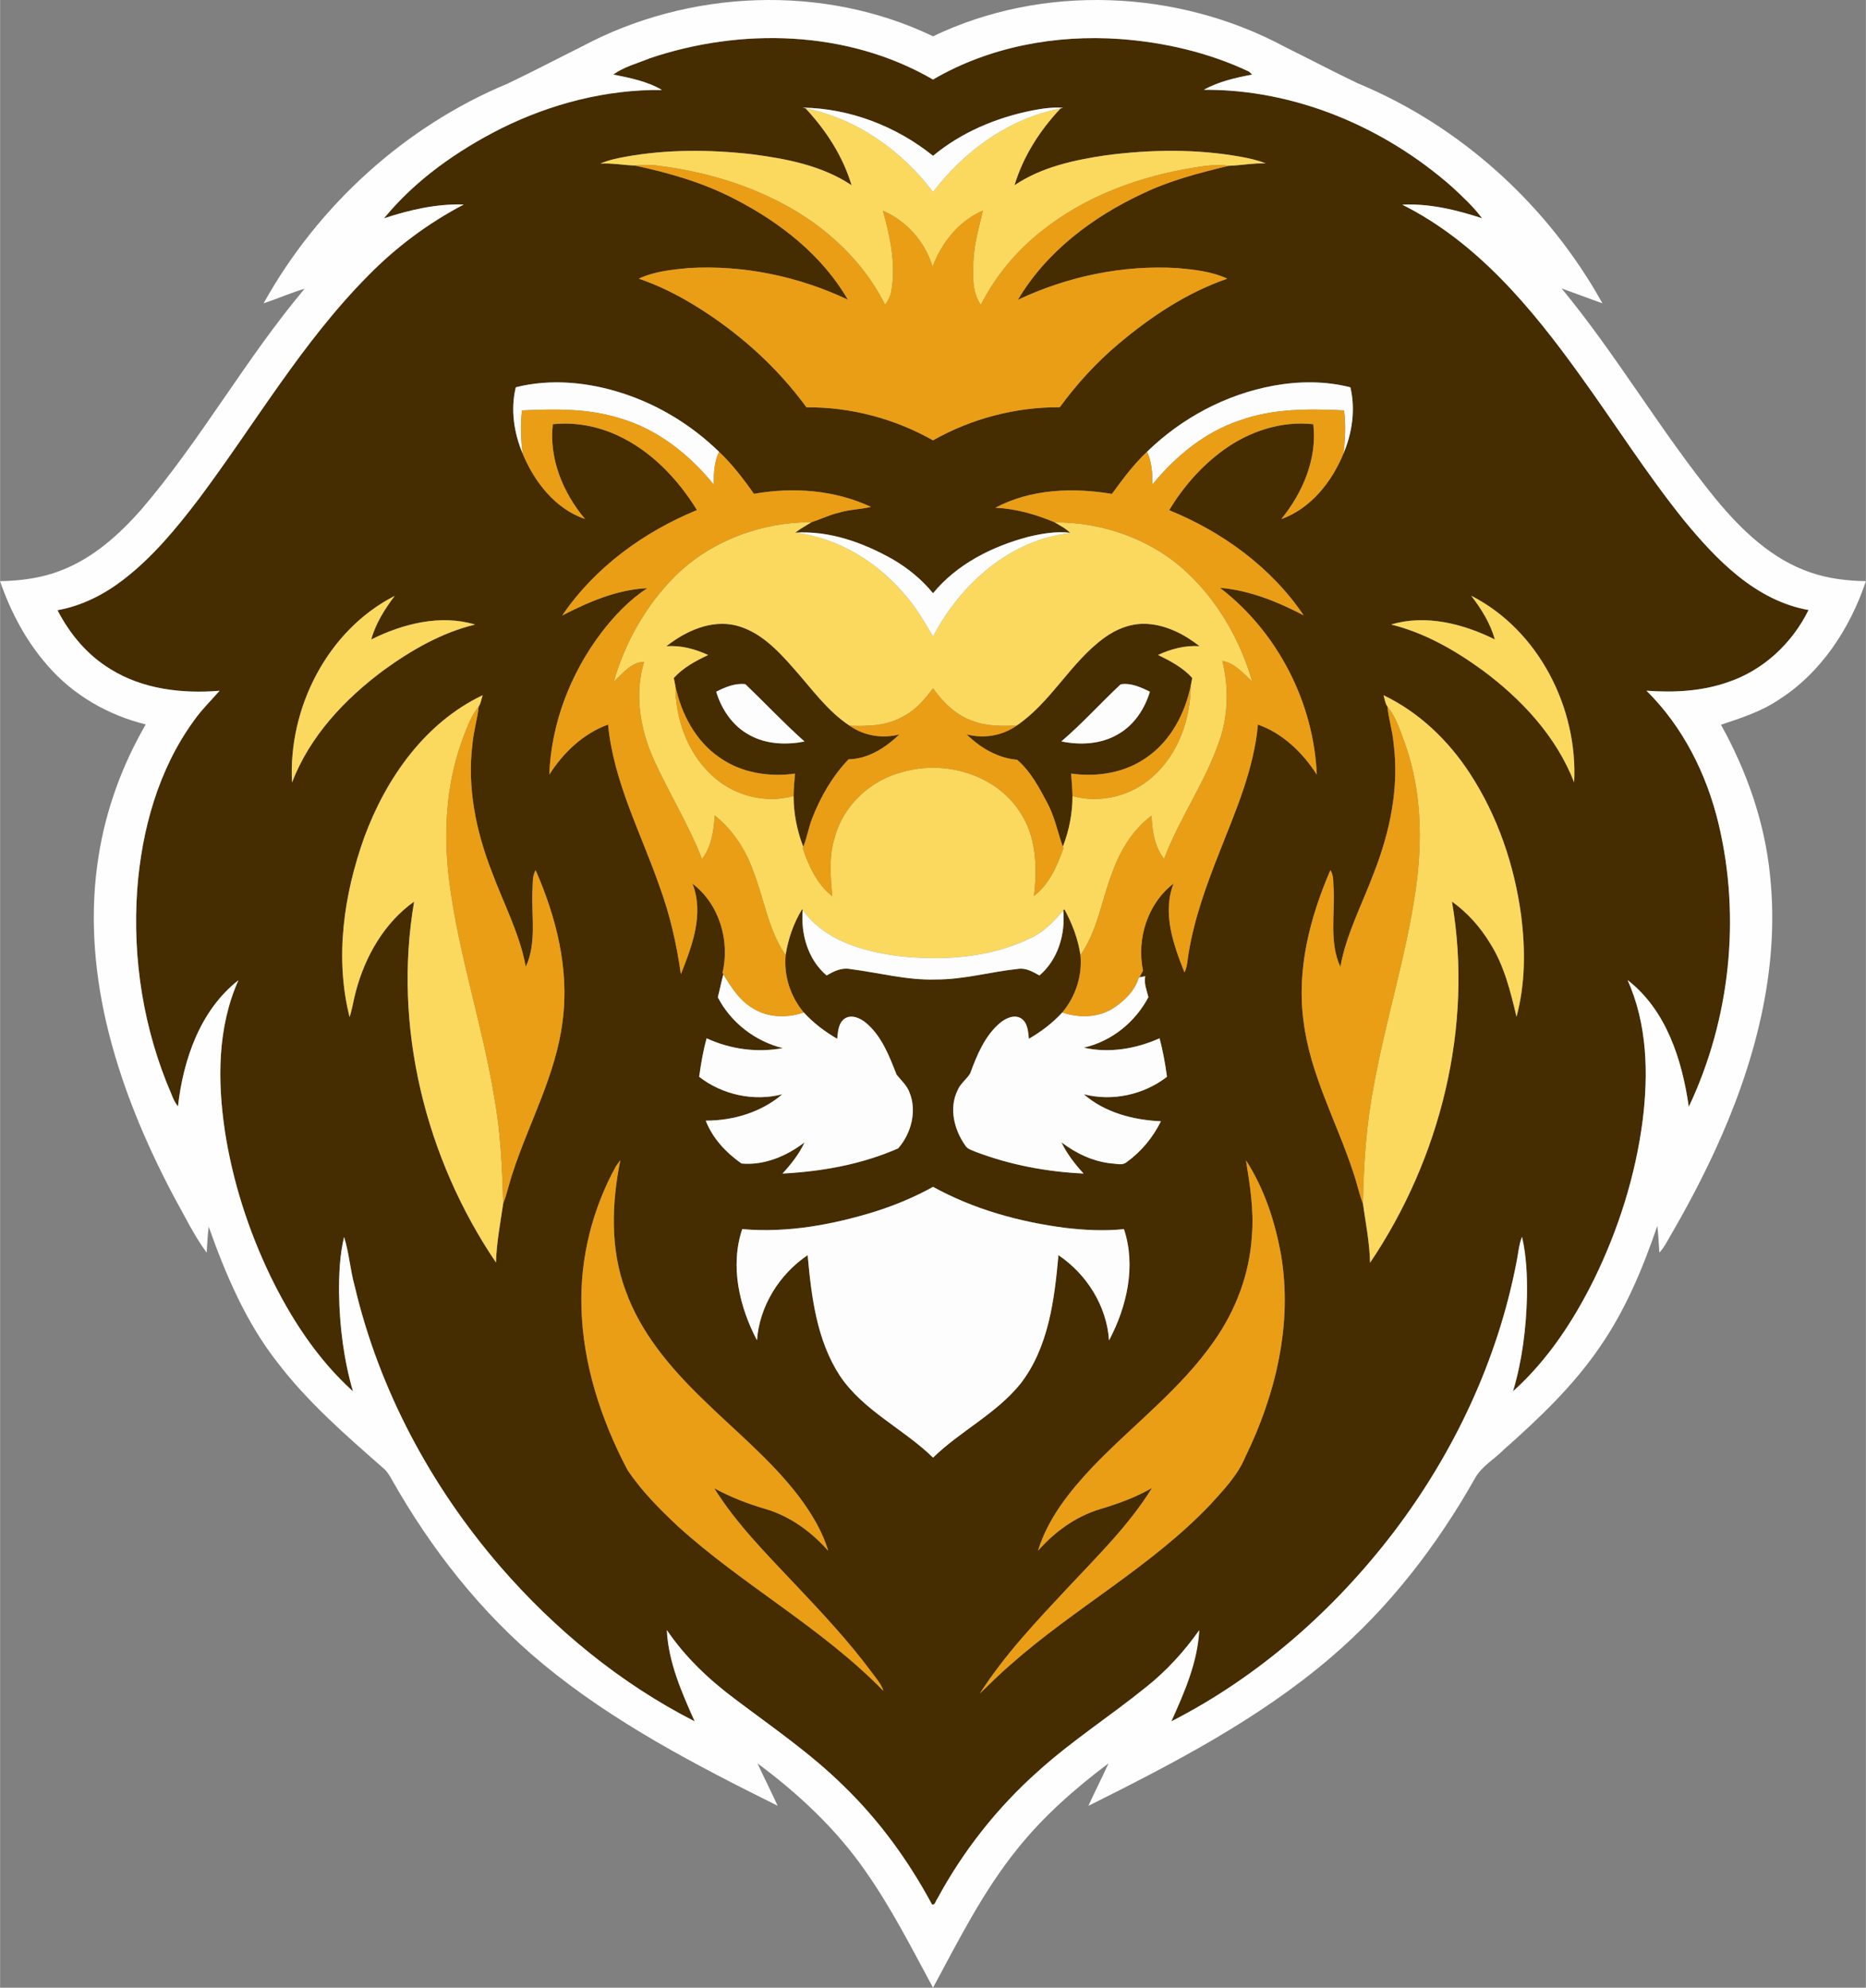 <?xml version="1.0" encoding="UTF-8"?>
<!DOCTYPE svg PUBLIC "-//W3C//DTD SVG 1.1//EN" "http://www.w3.org/Graphics/SVG/1.1/DTD/svg11.dtd">
<!-- Creator: CorelDRAW 2018 (64-Bit) -->
<svg xmlns="http://www.w3.org/2000/svg" xml:space="preserve" width="7.732in" height="8.238in" version="1.1" style="shape-rendering:geometricPrecision; text-rendering:geometricPrecision; image-rendering:optimizeQuality; fill-rule:evenodd; clip-rule:evenodd"
viewBox="0 0 830.46 884.89"
 xmlns:xlink="http://www.w3.org/1999/xlink">
 <rect x="0" y="0" width="830.46" height="884.89" fill="#808080" stroke="none"/>
 <defs>
  <style type="text/css">
   <![CDATA[
    .fil1 {fill:#FEFEFE;fill-rule:nonzero}
    .fil0 {fill:#452C01;fill-rule:nonzero}
    .fil4 {fill:#EA9E16;fill-rule:nonzero}
    .fil2 {fill:#FAD95E;fill-rule:nonzero}
    .fil3 {fill:#FDFDFD;fill-rule:nonzero}
   ]]>
  </style>
 </defs>
 <g id="Layer_x0020_1">
  <g id="_1017833344">
   <g>
    <g>
     <path class="fil0" d="M288.82 26.1c40.98,-13.93 88.49,-12.71 126.45,9.34 24.94,-14.58 54.51,-20.07 83.16,-18.04 19.79,1.44 39.49,6 57.45,14.49 0.37,0.34 1.11,1.01 1.48,1.34 -7.39,1.42 -14.9,3.07 -21.53,6.78 40.54,-0.27 80.18,16.55 110.39,43.16 4.75,4.4 9.57,8.81 13.43,14.04 -11.43,-3.76 -23.4,-6.65 -35.52,-6.06 33.26,16.63 57.55,45.99 78.88,75.63 15.58,21.53 29.77,44.08 46.46,64.81 14.5,17.69 31.97,35.83 55.49,40.01 -7.28,14.84 -20.26,26.97 -36.05,32.18 -11.55,4.03 -23.97,4.64 -36.08,3.75 16.27,16.07 26.81,37.18 32.09,59.29 9.99,41.84 5.11,87.08 -13.26,125.95 -2.97,-20.83 -9.97,-43.03 -27.25,-56.43 8.78,19.51 9.32,41.57 6.72,62.48 -3.18,24.48 -10.71,48.31 -21.5,70.47 -9.15,18.55 -20.74,36.24 -36.21,50.15 4.12,-13.8 5.87,-28.2 6.22,-42.56 0.12,-8.79 -0.23,-17.67 -2.21,-26.25 -1.47,3.67 -1.69,7.64 -2.49,11.48 -8.41,43.52 -27.76,84.61 -54.5,119.85 -26.47,34.75 -60.09,64.45 -99.09,84.39 5.81,-12.92 11.68,-26.24 12.42,-40.59 -6.71,9.5 -14.58,18.15 -23.71,25.38 -15.79,12.8 -32.97,23.82 -48.07,37.48 -18.1,16.11 -33.33,35.42 -44.82,56.75 -0.75,0.82 -0.86,2.81 -2.32,2.54 -10.4,-19.4 -23.47,-37.44 -39.31,-52.76 -14.69,-14.53 -31.84,-26.2 -48.26,-38.63 -11.64,-8.68 -22.32,-18.76 -30.48,-30.82 0.68,14.36 6.61,27.7 12.38,40.64 -33.07,-16.87 -62.23,-40.88 -86.49,-68.87 -30.93,-35.79 -53.96,-78.71 -64.82,-124.86 -2.02,-7.21 -2.48,-14.8 -4.73,-21.91 -1.94,8.18 -2.29,16.63 -2.24,25.01 0.23,14.75 2.07,29.54 6.2,43.73 -15.89,-14.36 -27.73,-32.62 -36.98,-51.8 -9.67,-20.23 -16.59,-41.82 -20.02,-63.99 -3.34,-22.38 -3.37,-46.21 6.01,-67.23 -17.04,13.35 -24.55,35.33 -26.9,56.16 -1.37,-1.65 -2.21,-3.58 -2.96,-5.56 -12.33,-28.5 -17.39,-60.05 -15.18,-90.99 1.99,-26.49 9.35,-53.26 25.09,-74.99 3.4,-4.89 7.68,-9.03 11.56,-13.49 -16.65,1.39 -34.25,-0.68 -48.64,-9.68 -10.19,-6.2 -18.1,-15.64 -23.49,-26.19 10.72,-1.91 20.64,-6.93 29.22,-13.53 13.14,-10.08 23.75,-22.96 33.72,-36.08 24.9,-33.26 45.91,-69.71 75.35,-99.36 12.42,-12.69 26.79,-23.39 42.51,-31.63 -12.11,-0.38 -24.06,2.36 -35.49,6.15 13.99,-17.1 32.51,-30.09 52.13,-40.01 22.16,-11.01 46.77,-17.42 71.6,-17.13 -6.62,-3.9 -14.26,-5.37 -21.68,-6.89 4.75,-3.4 10.54,-4.94 15.91,-7.06zm68.41 21.83l0 0c0.32,0.09 0.97,0.23 1.3,0.32 9.13,9.79 16.6,21.3 20.47,34.21 -13.09,-8.76 -28.93,-11.78 -44.27,-13.79 -18.7,-2.13 -37.78,-2.26 -56.34,1.1 -3.81,0.7 -7.64,1.47 -11.2,3.07 5.12,-0.33 10.17,0.67 15.25,0.84 15.29,3.26 30.46,7.61 44.39,14.86 20.19,10.33 39.04,25.02 50.51,44.88 -21.96,-10.4 -46.52,-15.51 -70.81,-14.09 -7.53,0.72 -15.31,1.48 -22.24,4.73 8.64,2.92 16.83,7.02 24.61,11.75 19.35,11.83 36.64,27.17 50.02,45.53 19.63,-0.17 39.24,5.04 56.32,14.7 17.12,-9.68 36.75,-14.86 56.43,-14.74 7.54,-10.31 16.19,-19.82 25.98,-28.06 14.46,-12.23 30.57,-22.95 48.57,-29.17 -6.94,-3.24 -14.75,-4.03 -22.29,-4.73 -24.31,-1.43 -48.89,3.74 -70.89,14.13 12.61,-21.39 33.32,-36.93 55.55,-47.29 12.15,-5.87 25.25,-9.2 38.28,-12.37 5.49,-0.2 10.93,-1.26 16.44,-1.05 -3.57,-1.48 -7.36,-2.29 -11.13,-2.97 -19.81,-3.57 -40.2,-3.26 -60.11,-0.64 -14.09,2.1 -28.56,5.22 -40.55,13.32 3.87,-12.88 11.29,-24.43 20.47,-34.17 0.28,-0.07 0.86,-0.22 1.15,-0.29 -4.62,-0.38 -9.23,0.31 -13.75,1.17 -15.99,3.18 -31.53,9.72 -44.13,20.19 -16.28,-13.11 -37.08,-21.17 -58.03,-21.44zm-127.69 124.48l0 0c-2.4,9.84 -0.84,20.25 3.04,29.49 5.17,12.56 14.51,24.65 27.78,29.15 -9.79,-11.6 -16.08,-26.85 -14.35,-42.2 9.68,-1.03 19.57,0.79 28.4,4.8 15.18,6.87 27.13,19.41 35.77,33.43 -23.72,9.72 -45.49,25.56 -59.96,46.91 11.79,-6.05 24.42,-11.55 37.85,-12.14 -7.97,5.18 -14.59,12.18 -20.36,19.68 -13.79,18.17 -22.4,40.45 -23.26,63.32 6.22,-9.77 15.14,-18.32 26.17,-22.29 2.41,25.43 14.65,48.3 22.92,72.1 4.64,12.61 7.61,25.75 9.48,39.05 5,-12.64 10.42,-26.85 5.16,-40.32 11.97,9.09 16.74,25.36 13.38,39.77l0.34 0.54c-0.9,3.4 -1.59,6.87 -2.47,10.28 5.84,11.26 16.61,19.6 28.92,22.62 -11.4,2.14 -23.38,0.5 -33.89,-4.36 -1.58,5.61 -2.52,11.37 -3.34,17.13 10.31,8.02 24.35,11.09 37.03,7.77 -9.31,8.03 -21.91,11.76 -34.09,11.75 3.03,7.87 9.09,14.31 15.92,19.08 10.08,0.94 20.17,-3.31 28.07,-9.44 -2.4,5.21 -5.98,9.73 -9.83,13.92 17.58,-0.94 35.32,-4.09 51.48,-11.22 5.77,-6.55 8.44,-16.54 5.07,-24.84 -1.16,-3.15 -3.7,-5.41 -5.77,-7.96 -3.26,-8.32 -6.61,-17.22 -13.69,-23.12 -2.49,-2.03 -6.25,-3.81 -9.3,-1.92 -2.97,1.99 -3.1,5.88 -3.45,9.07 -5.49,-3.18 -10.57,-7.03 -14.86,-11.71 -5.94,-7.1 -8.96,-16.34 -8.09,-25.58 1.12,-7.2 3.56,-14.17 7.35,-20.4l0.27 0.33c-0.92,10.66 2.27,22.07 10.66,29.16 3.18,-1.93 6.77,-3.64 10.61,-2.85 12.64,1.59 25.12,5.05 37.95,4.63 12.41,0.09 24.41,-3.45 36.65,-4.72 3.48,-0.53 6.59,1.31 9.5,2.93 8.26,-7.05 11.6,-18.36 10.6,-28.94 0.12,-0.13 0.38,-0.42 0.5,-0.55 3.46,6.36 6.1,13.19 7.16,20.39 0.86,9.24 -2.15,18.5 -8.1,25.59 -4.28,4.68 -9.37,8.52 -14.85,11.71 -0.37,-3.19 -0.48,-7.09 -3.45,-9.07 -3.09,-1.89 -6.84,-0.1 -9.35,1.96 -6.82,5.77 -10.33,14.31 -13.32,22.49 -1.64,2.73 -4.47,4.62 -5.67,7.65 -3.89,7.98 -1.43,17.6 3.52,24.54 0.99,1.58 2.92,2.03 4.53,2.74 15.35,5.84 31.69,8.91 48.07,9.68 -3.86,-4.2 -7.39,-8.75 -9.86,-13.92 6.45,4.95 14.05,8.56 22.22,9.42 2.22,0.06 4.85,1.06 6.78,-0.55 6.51,-4.69 11.73,-11.02 15.28,-18.21 -12.22,-0.57 -24.96,-3.83 -34.34,-12.05 12.69,3.31 26.72,0.24 37.04,-7.76 -0.76,-5.78 -1.81,-11.51 -3.29,-17.14 -10.49,4.69 -22.49,6.75 -33.79,4.16 12.36,-2.74 22.98,-11.34 28.82,-22.49 -0.77,-3.03 -2.05,-6.12 -1.41,-9.3 -0.64,0.12 -1.92,0.35 -2.57,0.48 0.53,-0.98 1.05,-1.97 1.56,-2.96 -2.88,-14.18 1.97,-29.82 13.6,-38.77 -5.11,13.19 -0.05,27.14 4.85,39.55 1.36,-2.7 1.33,-5.78 1.87,-8.69 2.58,-15.6 8.04,-30.52 13.84,-45.17 7.19,-18.28 15.22,-36.68 17,-56.47 11.06,3.91 19.96,12.53 26.2,22.28 -1.38,-32.19 -17.5,-63.54 -43.09,-83.16 13.18,1.09 25.62,6.18 37.24,12.25 -14.38,-21.33 -36.16,-37.19 -59.86,-46.8 6.23,-10.41 14.43,-19.74 24.27,-26.86 11.41,-8.26 25.73,-13 39.88,-11.43 1.8,15.39 -4.69,30.48 -14.24,42.24 13.15,-4.71 22.51,-16.6 27.67,-29.17 3.89,-9.24 5.41,-19.65 3.08,-29.49 -11.18,-2.88 -22.98,-2.77 -34.28,-0.72 -21.14,3.86 -40.87,14.43 -56.23,29.39 -5.98,5.59 -10.83,12.2 -15.64,18.77 -17.28,-2.92 -36.13,-2.22 -51.86,6.16 9.17,0.38 18,2.99 26.41,6.49 2.35,1.44 4.86,2.66 6.84,4.64 -6.38,-0.72 -12.78,0.39 -18.97,1.91 -15.89,4.25 -31.46,12.11 -42.03,25.02 -4.97,-6.11 -11.15,-11.15 -17.93,-15.11 -13.14,-7.42 -28.15,-12.85 -43.41,-11.86 2.3,-1.76 4.84,-3.17 7.31,-4.69 4.09,-1.3 7.98,-3.26 12.2,-4.22 4.63,-1.44 9.52,-1.42 14.21,-2.55 -16.16,-7.55 -34.65,-8.92 -52.07,-5.82 -4.71,-6.62 -9.62,-13.15 -15.56,-18.72 -12.15,-11.84 -27,-20.94 -43.16,-26.12 -15.18,-4.89 -31.74,-6.53 -47.32,-2.6zm-99.58 175.97l0 0c7.83,-20.58 23.45,-37.17 40.91,-50.11 12.27,-8.89 25.73,-16.63 40.55,-20.23 -15.45,-4.64 -32.16,-0.35 -46.21,6.64 1.99,-7.2 6.01,-13.51 10.45,-19.41 -29.96,15.31 -47.49,49.98 -45.7,83.11zm524.86 -83.15l0 0c4.52,5.87 8.48,12.25 10.51,19.44 -14.04,-6.97 -30.73,-11.28 -46.15,-6.65 14.8,3.67 28.27,11.35 40.52,20.26 17.45,12.92 32.97,29.52 40.91,50.02 1.74,-33.13 -15.8,-67.77 -45.78,-83.08zm-492.66 107.39l0 0c-9.12,25.45 -13.27,53.65 -6.58,80.18 1.22,-3.78 1.76,-7.72 2.81,-11.54 4.13,-15.55 12.63,-30.44 25.92,-39.89 -9.56,55.58 5,114.21 36.42,160.68 0.26,-8.84 1.93,-17.53 3.21,-26.24 1.75,-4.56 2.7,-9.35 4.3,-13.94 7.32,-22.4 19.19,-43.52 22.12,-67.21 3.12,-23.06 -2.81,-46.28 -12,-67.31 -1.67,2.98 -1.17,6.6 -1.45,9.9 -0.34,11.01 1.88,22.79 -2.92,33.13 -2.73,-14.83 -9.94,-28.24 -15.11,-42.28 -6.98,-17.92 -11.06,-37.37 -8.65,-56.64 0.45,-5.74 2.22,-11.27 2.82,-16.98 1,-1.49 1.17,-3.36 1.76,-5 -25.72,12.22 -43.03,37.02 -52.66,63.13zm453.6 -63.13l0 0c0.53,1.67 0.7,3.61 1.76,5.1 0.49,5.45 2.25,10.69 2.71,16.17 2.62,19.75 -1.64,39.73 -8.86,58.09 -5.15,13.77 -12.17,26.99 -14.83,41.57 -4.95,-10.78 -2.46,-22.98 -2.96,-34.42 -0.32,-2.87 0.18,-6.1 -1.47,-8.63 -9.12,21.07 -15.09,44.26 -11.94,67.32 2.95,23.69 14.79,44.81 22.13,67.22 1.6,4.58 2.52,9.4 4.3,13.93 1.23,8.75 2.98,17.45 3.17,26.33 31.37,-46.55 46.04,-105.16 36.45,-160.8 6.81,4.85 12.48,11.22 16.83,18.35 6.39,9.96 9.2,21.56 11.9,32.93 3.94,-14.59 3.97,-29.98 2.09,-44.89 -2.99,-22.45 -10.45,-44.5 -22.89,-63.5 -9.52,-14.62 -22.57,-27.16 -38.4,-34.75zm-341.52 209.52l0 0c-10.56,19.08 -16.07,40.96 -15.46,62.78 0.6,25.41 8.69,50.16 20.45,72.54 6.22,9.37 14.26,17.43 22.44,25.12 28.98,26.33 64.09,45.16 91.51,73.33 -0.95,-3.12 -3.19,-5.54 -5.06,-8.1 -10.52,-14.19 -22.63,-27.1 -34.76,-39.9 -12.6,-13.4 -25.73,-26.56 -35.49,-42.25 7.28,4 15.03,6.98 23.01,9.3 10.86,3.24 20.26,10.14 27.74,18.57 -2.64,-8.84 -7.55,-16.82 -13.03,-24.16 -12.5,-16.43 -28.7,-29.44 -43.34,-43.85 -14.05,-13.69 -27.21,-29.16 -33.85,-47.9 -6.92,-18.54 -6.17,-38.88 -2.32,-58 -0.45,0.64 -1.38,1.91 -1.83,2.54zm280.32 -2.43l0 0c1.76,11.04 3.57,22.18 2.63,33.4 -0.97,16.87 -7.1,33.21 -16.79,46.98 -14.87,21.46 -36.04,37.25 -53.98,55.94 -10.23,10.85 -20.02,22.97 -24.43,37.45 7.42,-8.43 16.83,-15.28 27.68,-18.53 7.97,-2.37 15.82,-5.23 23.05,-9.4 -10.22,16.5 -24.16,30.18 -37.34,44.27 -13.99,14.94 -28.21,29.93 -39.29,47.23 4.51,-4.36 8.95,-8.78 13.7,-12.87 28.45,-25.21 62.58,-43.55 88.89,-71.24 5.88,-6.48 12.12,-12.94 15.53,-21.13 13.52,-27.65 21.13,-59.15 15.97,-89.88 -2.65,-14.8 -7.42,-29.55 -15.62,-42.21zm-164.76 22.68l0 0c-19.15,5.94 -39.37,9.69 -59.47,7.91 -5.52,16.46 -1.28,34.53 6.56,49.5 1.12,-15.25 9.97,-29.42 22.56,-37.91 1.67,18.43 3.98,37.8 14.32,53.67 10.46,15.63 28.29,23.58 41.49,36.47 12.23,-11.9 28.2,-19.56 38.99,-32.99 12.49,-16.22 15.03,-37.39 16.82,-57.14 12.6,8.47 21.52,22.68 22.52,37.96 7.91,-14.96 12.11,-33.06 6.64,-49.55 -8.68,0.9 -17.44,0.45 -26.08,-0.56 -20.46,-2.64 -40.76,-8.26 -58.89,-18.26 -8.09,4.5 -16.66,8.08 -25.47,10.9z"/>
    </g>
    <g>
     <path class="fil0" d="M296.58 287.71c8.58,-6.76 19.81,-11.92 30.92,-9.26 10.84,2.73 18.81,11.26 25.92,19.37 7.82,8.78 14.76,18.72 24.72,25.27 6.4,4.51 14.61,5.79 22.16,3.83 -6.2,5.9 -13.82,10.91 -22.67,11.11 -7.16,7.49 -12.44,16.62 -16.17,26.25 -1.63,4.14 -2.3,8.59 -3.98,12.71 -2.77,-7.21 -4.31,-14.91 -4.3,-22.64 0.04,-3.32 0.33,-6.65 0.64,-9.95 -11.57,1.61 -23.96,-0.32 -33.6,-7.19 -10.68,-7.3 -17.03,-19.43 -19.65,-31.85 -0.17,-0.88 -0.53,-2.64 -0.7,-3.52 4.17,-4.67 9.72,-7.59 15.28,-10.25 -5.82,-2.68 -12.11,-4.4 -18.56,-3.89zm22.16 20.23l0 0c2.4,7.96 7.43,15.4 14.91,19.35 7.39,4.09 16.25,4.4 24.41,2.84 -9.13,-8.14 -17.5,-17.09 -26.33,-25.53 -4.57,-0.57 -9.01,1.32 -12.99,3.35z"/>
    </g>
    <g>
     <path class="fil0" d="M491.51 283.92c5.51,-4.02 12.28,-6.64 19.19,-6.15 8.55,0.55 16.52,4.68 23.17,9.91 -6.43,-0.45 -12.7,1.23 -18.49,3.89 5.52,2.7 11.05,5.61 15.24,10.24 -0.17,0.87 -0.5,2.62 -0.67,3.5 -2.6,12.41 -8.95,24.53 -19.58,31.85 -9.66,6.89 -22.07,8.89 -33.66,7.22 0.27,3.32 0.55,6.66 0.61,10.01 0.01,7.71 -1.53,15.4 -4.3,22.6 -2.32,-6.54 -3.64,-13.44 -6.95,-19.6 -3.63,-6.86 -7.47,-14.1 -13.42,-19.16 -8.71,-0.76 -16.35,-5.32 -22.49,-11.33 7.58,2 15.8,0.71 22.24,-3.83 15.47,-10.47 24.03,-28.21 39.11,-39.15zm7.22 20.74l0 0c-8.9,8.35 -17.1,17.45 -26.37,25.4 8.46,1.75 17.73,1.26 25.31,-3.24 7.05,-4.03 11.78,-11.22 14.09,-18.88 -4,-1.97 -8.52,-4.06 -13.03,-3.28z"/>
    </g>
   </g>
   <g>
    <g>
     <path class="fil1" d="M258.75 20.82c47.6,-25.54 107.58,-28.16 156.49,-4.66 48.89,-23.47 108.84,-20.9 156.43,4.62 10.91,5.41 21.71,11.1 32.69,16.34 45.97,19.07 84.72,54.47 108.82,97.9 -6.09,-2.13 -12.09,-4.46 -18.15,-6.61 24.71,29.96 44.19,63.79 68.72,93.88 11.38,13.75 24.93,26.81 42.19,32.61 7.87,2.7 16.22,3.69 24.52,3.81 -7.04,21.02 -19.92,40.83 -38.89,52.86 -7.8,5.26 -16.85,8.14 -25.62,11.07 11.5,20.72 19.52,43.51 21.85,67.17 4.52,42.42 -7.11,84.84 -24.84,123.09 -5.81,12.55 -12.3,24.8 -19.25,36.76 -1.61,2.71 -2.97,5.65 -5.18,7.96 -0.29,-3.97 -0.45,-7.94 -0.9,-11.89 -6.47,18.92 -14.25,37.59 -25.7,54.08 -11.78,17.23 -27.01,31.69 -42.56,45.47 -4.24,4.33 -9.92,7.41 -12.91,12.82 -16.87,29.89 -38.12,57.56 -64.31,79.89 -32.18,27.52 -70.09,47.14 -107.76,65.94 2.9,-6.34 6.06,-12.56 8.96,-18.91 -14.94,11.2 -29.08,23.65 -40.74,38.28 -15.14,18.78 -25.98,40.45 -37.37,61.6 -9.48,-17.59 -18.54,-35.48 -30.05,-51.86 -12.98,-18.75 -29.82,-34.48 -48.07,-48.01 2.92,6.32 6.06,12.54 8.96,18.87 -36.41,-18.13 -72.95,-37.06 -104.45,-63.11 -27.46,-22.66 -49.73,-51.11 -67.22,-82 -1.01,-1.81 -2.05,-3.65 -3.64,-5.01 -16.85,-14.78 -33.93,-29.61 -47.56,-47.54 -13.91,-17.88 -22.85,-38.93 -30.36,-60.13 -0.5,3.83 -0.62,7.7 -0.9,11.55 -5.78,-7.82 -9.97,-16.73 -14.74,-25.2 -12.97,-24.57 -23.77,-50.45 -30.03,-77.58 -5.52,-24.03 -7.26,-49.11 -3.37,-73.54 3.21,-20.72 10.51,-40.72 21.02,-58.84 -16.72,-4.11 -32.29,-13.03 -43.6,-26.11 -9.62,-10.89 -16.54,-23.97 -21.24,-37.66 9.33,-0.17 18.75,-1.41 27.45,-4.9 14.04,-5.46 25.53,-15.8 35.38,-26.95 26.56,-31.02 46.43,-67.06 72.7,-98.32 -6.2,1.82 -12.11,4.44 -18.24,6.48 24.11,-43.39 62.8,-78.77 108.71,-97.85 11.01,-5.24 21.82,-10.93 32.74,-16.37zm30.07 5.28l0 0c-5.38,2.13 -11.16,3.67 -15.91,7.06 7.42,1.53 15.06,2.99 21.68,6.89 -24.82,-0.28 -49.44,6.12 -71.6,17.13 -19.62,9.92 -38.13,22.92 -52.13,40.01 11.43,-3.79 23.38,-6.53 35.49,-6.15 -15.72,8.24 -30.09,18.94 -42.51,31.63 -29.44,29.65 -50.45,66.11 -75.35,99.36 -9.97,13.11 -20.58,26 -33.72,36.08 -8.58,6.6 -18.5,11.62 -29.22,13.53 5.39,10.55 13.3,19.99 23.49,26.19 14.4,9 32,11.07 48.64,9.68 -3.89,4.46 -8.16,8.6 -11.56,13.49 -15.74,21.73 -23.1,48.51 -25.09,74.99 -2.21,30.95 2.85,62.49 15.18,90.99 0.75,1.98 1.59,3.91 2.96,5.56 2.35,-20.83 9.86,-42.81 26.9,-56.16 -9.39,21.02 -9.35,44.85 -6.01,67.23 3.43,22.17 10.35,43.77 20.02,63.99 9.25,19.18 21.1,37.44 36.98,51.8 -4.13,-14.19 -5.96,-28.98 -6.2,-43.73 -0.05,-8.37 0.29,-16.83 2.24,-25.01 2.25,7.11 2.71,14.7 4.73,21.91 10.87,46.15 33.89,89.07 64.82,124.86 24.26,27.99 53.42,52 86.49,68.87 -5.77,-12.94 -11.7,-26.28 -12.38,-40.64 8.16,12.06 18.85,22.15 30.48,30.82 16.43,12.43 33.57,24.1 48.26,38.63 15.84,15.33 28.9,33.37 39.31,52.76 1.47,0.27 1.58,-1.72 2.32,-2.54 11.49,-21.33 26.72,-40.64 44.82,-56.75 15.09,-13.66 32.28,-24.69 48.07,-37.48 9.13,-7.24 17,-15.89 23.71,-25.38 -0.73,14.35 -6.61,27.67 -12.42,40.59 39,-19.95 72.62,-49.65 99.09,-84.39 26.74,-35.24 46.09,-76.33 54.5,-119.85 0.81,-3.84 1.03,-7.81 2.49,-11.48 1.98,8.58 2.33,17.47 2.21,26.25 -0.35,14.36 -2.1,28.76 -6.22,42.56 15.47,-13.91 27.06,-31.59 36.21,-50.15 10.79,-22.16 18.32,-45.99 21.5,-70.47 2.6,-20.91 2.05,-42.97 -6.72,-62.48 17.28,13.4 24.28,35.6 27.25,56.43 18.37,-38.87 23.25,-84.11 13.26,-125.95 -5.28,-22.11 -15.83,-43.22 -32.09,-59.29 12.11,0.89 24.53,0.28 36.08,-3.75 15.79,-5.21 28.77,-17.34 36.05,-32.18 -23.51,-4.18 -40.99,-22.33 -55.49,-40.01 -16.68,-20.73 -30.87,-43.28 -46.46,-64.81 -21.33,-29.64 -45.62,-59 -78.88,-75.63 12.11,-0.59 24.09,2.3 35.52,6.06 -3.86,-5.23 -8.68,-9.64 -13.43,-14.04 -30.21,-26.61 -69.85,-43.42 -110.39,-43.16 6.64,-3.72 14.14,-5.37 21.53,-6.78 -0.37,-0.33 -1.11,-1 -1.48,-1.34 -17.97,-8.49 -37.67,-13.05 -57.45,-14.49 -28.65,-2.03 -58.21,3.46 -83.16,18.04 -37.96,-22.05 -85.47,-23.27 -126.45,-9.34z"/>
    </g>
    <path class="fil2" d="M358.52 48.25c22.76,4.44 42.85,18.9 56.73,37.19 13.88,-18.26 33.94,-32.82 56.73,-37.14 -9.18,9.74 -16.6,21.29 -20.47,34.17 11.99,-8.1 26.46,-11.22 40.55,-13.32 19.91,-2.63 40.3,-2.93 60.11,0.64 3.78,0.68 7.57,1.49 11.13,2.97 -5.51,-0.21 -10.95,0.86 -16.44,1.05 -6.92,-0.97 -13.81,0.53 -20.59,1.71 -22.38,4.25 -44.3,12.75 -62.26,27 -11.45,8.89 -20.94,20.31 -27.5,33.24 -3.95,-5.67 -3.56,-12.98 -3.29,-19.55 0.29,-7.65 2.54,-15 4.18,-22.43 -10.73,4.62 -18.35,14.27 -22.38,25.03 -3.2,-11.06 -11.51,-20.45 -22.07,-24.99 3.19,11.55 5.85,23.71 3.74,35.71 -0.34,2.31 -1.54,4.31 -2.75,6.26 -10.55,-21.35 -29.45,-37.69 -50.81,-47.74 -15.69,-7.54 -32.74,-12.06 -49.97,-14.26 -3.56,-0.55 -7.16,-0.43 -10.73,-0.1 -5.08,-0.17 -10.13,-1.17 -15.25,-0.84 3.56,-1.6 7.38,-2.37 11.2,-3.07 18.56,-3.36 37.64,-3.23 56.34,-1.1 15.34,2 31.18,5.02 44.27,13.79 -3.87,-12.91 -11.34,-24.42 -20.47,-34.21z"/>
    <g>
     <path class="fil2" d="M300.32 256.63c15.95,-15.89 38.54,-24.21 60.9,-24.19 -2.47,1.53 -5.01,2.93 -7.31,4.69 19.63,2.33 37.42,13.57 49.76,28.75 4.53,5.33 8.03,11.42 11.59,17.42 12.19,-23.26 34.28,-43.14 61.19,-45.99l-0.2 -0.13c-1.98,-1.98 -4.5,-3.2 -6.84,-4.64 21.45,-0.11 43.19,7.57 58.91,22.37 13.93,13.04 23.72,30.29 29,48.53 -3.95,-3.7 -7.69,-8.14 -13.29,-9.24 2.86,11.83 2.68,24.47 -1.47,35.99 -6.27,18.26 -17.71,34.16 -24.49,52.22 -4.2,-5.55 -5.38,-12.52 -5.54,-19.3 -8.6,6.38 -14.2,15.9 -17.71,25.86 -4.6,12.05 -6.42,25.45 -13.96,36.19 -1.06,-7.2 -3.7,-14.03 -7.16,-20.39 -0.12,0.13 -0.38,0.42 -0.5,0.55 -4.13,4.83 -8.56,9.59 -14.45,12.27 -18.32,9 -39.53,10.25 -59.53,7.97 -15.55,-2.1 -32.47,-6.98 -41.98,-20.46l-0.27 -0.33c-3.79,6.23 -6.22,13.2 -7.35,20.4 -7.7,-11.07 -9.5,-24.87 -14.35,-37.22 -3.37,-9.67 -9.15,-18.5 -17.18,-24.92 -0.5,6.76 -1.37,13.85 -5.67,19.4 -5.94,-15.33 -14.7,-29.31 -21.46,-44.26 -6.06,-13.52 -8.71,-29.11 -4.33,-43.52 -5.87,0.13 -9.52,5.26 -13.49,8.82 5.02,-17.49 14.3,-33.93 27.17,-46.85zm-3.74 31.08l0 0c6.45,-0.51 12.75,1.21 18.56,3.89 -5.56,2.66 -11.11,5.59 -15.28,10.25 0.17,0.88 0.53,2.64 0.7,3.52 0.04,14.4 5.17,29.28 15.77,39.33 9.51,9.29 23.98,13.35 36.85,9.66 -0.01,7.72 1.53,15.42 4.3,22.64l-0.23 0.6c2.63,7.93 6.39,16.07 13.11,21.35 -0.68,-8.65 -1.58,-17.56 1.1,-26 3.75,-14.41 16.08,-25.79 30.42,-29.32 18.65,-5.35 41.07,1.05 51.92,17.68 7.47,10.96 7.87,24.8 6.38,37.53 6.8,-5.13 10.34,-13.42 13.1,-21.24l-0.26 -0.61c2.77,-7.2 4.31,-14.89 4.3,-22.6 12.36,3.46 26.13,-0.02 35.63,-8.56 11.42,-10.05 16.9,-25.59 17,-40.53 0.17,-0.88 0.5,-2.63 0.67,-3.5 -4.19,-4.63 -9.72,-7.54 -15.24,-10.24 5.79,-2.65 12.06,-4.34 18.49,-3.89 -6.65,-5.23 -14.62,-9.36 -23.17,-9.91 -6.91,-0.49 -13.68,2.13 -19.19,6.15 -15.08,10.94 -23.64,28.67 -39.11,39.15 -6.6,0.15 -13.38,0.32 -19.63,-2.14 -7.36,-2.58 -13.05,-8.21 -17.49,-14.45 -3.63,4.67 -7.46,9.39 -12.8,12.18 -7.3,4.45 -16.06,4.77 -24.35,4.42 -9.96,-6.55 -16.9,-16.5 -24.72,-25.27 -7.11,-8.12 -15.08,-16.65 -25.92,-19.37 -11.11,-2.65 -22.34,2.51 -30.92,9.26z"/>
    </g>
    <path class="fil2" d="M129.94 348.38c-1.8,-33.13 15.74,-67.79 45.7,-83.11 -4.44,5.9 -8.46,12.21 -10.45,19.41 14.05,-6.99 30.76,-11.28 46.21,-6.64 -14.83,3.59 -28.28,11.34 -40.55,20.23 -17.45,12.94 -33.07,29.53 -40.91,50.11z"/>
    <path class="fil2" d="M654.8 265.23c29.98,15.31 47.52,49.95 45.78,83.08 -7.93,-20.51 -23.45,-37.11 -40.91,-50.02 -12.25,-8.91 -25.72,-16.6 -40.52,-20.26 15.42,-4.63 32.11,-0.32 46.15,6.65 -2.03,-7.2 -5.99,-13.58 -10.51,-19.44z"/>
    <path class="fil2" d="M162.14 372.63c9.63,-26.11 26.95,-50.9 52.66,-63.13 -0.59,1.64 -0.76,3.51 -1.76,5 -3.54,4.42 -5.43,9.81 -7.36,15.07 -7.47,20.41 -8.48,42.65 -5.59,64.05 4.2,31.84 14.47,62.45 19.74,94.1 2.91,15.88 3.65,32 4.09,48.09 -1.28,8.71 -2.96,17.4 -3.21,26.24 -31.42,-46.47 -45.98,-105.1 -36.42,-160.68 -13.3,9.45 -21.79,24.35 -25.92,39.89 -1.05,3.81 -1.59,7.76 -2.81,11.54 -6.7,-26.52 -2.54,-54.73 6.58,-80.18z"/>
    <path class="fil2" d="M615.74 309.5c15.83,7.59 28.88,20.13 38.4,34.75 12.44,19 19.9,41.05 22.89,63.5 1.88,14.91 1.85,30.3 -2.09,44.89 -2.7,-11.37 -5.51,-22.96 -11.9,-32.93 -4.35,-7.13 -10.02,-13.49 -16.83,-18.35 9.59,55.65 -5.07,114.25 -36.45,160.8 -0.18,-8.87 -1.93,-17.58 -3.17,-26.33 0.32,-17.51 1.45,-35.04 4.8,-52.26 5.24,-29.38 14.46,-57.93 18.69,-87.51 3.1,-21.55 2.62,-43.99 -4.64,-64.69 -2.16,-5.79 -3.96,-11.93 -7.94,-16.79 -1.06,-1.49 -1.23,-3.42 -1.76,-5.1z"/>
   </g>
   <g>
    <path class="fil3" d="M357.22 47.93c20.95,0.27 41.75,8.32 58.03,21.44 12.6,-10.47 28.15,-17.01 44.13,-20.19 4.52,-0.87 9.13,-1.55 13.75,-1.17 -0.29,0.07 -0.87,0.22 -1.15,0.29 -22.79,4.33 -42.85,18.88 -56.73,37.14 -13.88,-18.3 -33.98,-32.75 -56.73,-37.19 -0.33,-0.09 -0.98,-0.23 -1.3,-0.32z"/>
    <path class="fil3" d="M229.53 172.41c15.58,-3.92 32.14,-2.29 47.32,2.6 16.16,5.18 31.01,14.28 43.16,26.12 -2.16,4.58 -2.44,9.67 -2.32,14.65 -10.9,-13.47 -25.08,-24.76 -41.93,-29.61 -14.03,-4.4 -28.92,-4.14 -43.45,-3.46 -0.83,6.38 -0.5,12.82 0.27,19.19 -3.89,-9.24 -5.44,-19.65 -3.04,-29.49z"/>
    <path class="fil3" d="M566.73 171.71c11.31,-2.05 23.1,-2.16 34.28,0.72 2.33,9.84 0.81,20.25 -3.08,29.49 0.76,-6.38 1.1,-12.85 0.26,-19.22 -15.49,-0.73 -31.41,-0.9 -46.21,4.38 -15.71,5.16 -28.79,16.02 -39.15,28.67 0.1,-4.99 -0.18,-10.06 -2.33,-14.64 15.36,-14.96 35.09,-25.53 56.23,-29.39z"/>
    <path class="fil3" d="M353.91 237.14c15.26,-0.99 30.27,4.44 43.41,11.86 6.78,3.96 12.96,9 17.93,15.11 10.57,-12.91 26.14,-20.76 42.03,-25.02 6.18,-1.52 12.59,-2.63 18.97,-1.91l0.2 0.13c-26.91,2.85 -49.01,22.73 -61.19,45.99 -3.56,-6 -7.05,-12.09 -11.59,-17.42 -12.33,-15.18 -30.13,-26.41 -49.76,-28.75z"/>
    <path class="fil3" d="M318.73 307.94c3.98,-2.03 8.42,-3.92 12.99,-3.35 8.82,8.45 17.2,17.39 26.33,25.53 -8.15,1.56 -17.01,1.26 -24.41,-2.84 -7.48,-3.95 -12.52,-11.39 -14.91,-19.35z"/>
    <path class="fil3" d="M498.74 304.66c4.51,-0.78 9.03,1.31 13.03,3.28 -2.31,7.66 -7.04,14.85 -14.09,18.88 -7.58,4.5 -16.85,4.99 -25.31,3.24 9.28,-7.94 17.48,-17.05 26.37,-25.4z"/>
    <path class="fil3" d="M357.25 405.1c9.51,13.48 26.44,18.36 41.98,20.46 20.01,2.29 41.21,1.03 59.53,-7.97 5.89,-2.68 10.32,-7.44 14.45,-12.27 1,10.58 -2.33,21.89 -10.6,28.94 -2.91,-1.63 -6.01,-3.46 -9.5,-2.93 -12.25,1.27 -24.25,4.8 -36.65,4.72 -12.83,0.42 -25.31,-3.04 -37.95,-4.63 -3.84,-0.79 -7.43,0.92 -10.61,2.85 -8.38,-7.09 -11.57,-18.5 -10.66,-29.16z"/>
    <path class="fil3" d="M321.9 433.69c3.54,5.82 7.32,11.92 13.46,15.34 6.68,4.14 15.07,4.16 22.37,1.72 4.29,4.68 9.37,8.53 14.86,11.71 0.34,-3.19 0.48,-7.08 3.45,-9.07 3.06,-1.89 6.81,-0.11 9.3,1.92 7.08,5.9 10.42,14.8 13.69,23.12 2.07,2.54 4.61,4.8 5.77,7.96 3.37,8.3 0.7,18.28 -5.07,24.84 -16.16,7.13 -33.9,10.28 -51.48,11.22 3.85,-4.19 7.43,-8.71 9.83,-13.92 -7.91,6.12 -17.99,10.38 -28.07,9.44 -6.83,-4.77 -12.89,-11.21 -15.92,-19.08 12.17,0.01 24.77,-3.72 34.09,-11.75 -12.69,3.31 -26.72,0.24 -37.03,-7.77 0.82,-5.77 1.76,-11.53 3.34,-17.13 10.51,4.86 22.49,6.5 33.89,4.36 -12.31,-3.02 -23.08,-11.37 -28.92,-22.62 0.88,-3.41 1.56,-6.88 2.47,-10.28z"/>
    <path class="fil3" d="M507.13 435.08c0.65,-0.12 1.93,-0.35 2.57,-0.48 -0.65,3.18 0.64,6.27 1.41,9.3 -5.84,11.15 -16.46,19.75 -28.82,22.49 11.31,2.59 23.31,0.54 33.79,-4.16 1.48,5.62 2.53,11.35 3.29,17.14 -10.33,8.01 -24.36,11.07 -37.04,7.76 9.39,8.23 22.12,11.48 34.34,12.05 -3.54,7.19 -8.76,13.52 -15.28,18.21 -1.93,1.61 -4.56,0.61 -6.78,0.55 -8.16,-0.87 -15.77,-4.47 -22.22,-9.42 2.47,5.17 6,9.72 9.86,13.92 -16.38,-0.77 -32.72,-3.84 -48.07,-9.68 -1.61,-0.71 -3.54,-1.16 -4.53,-2.74 -4.95,-6.94 -7.41,-16.56 -3.52,-24.54 1.2,-3.03 4.03,-4.93 5.67,-7.65 2.99,-8.18 6.5,-16.72 13.32,-22.49 2.51,-2.05 6.26,-3.85 9.35,-1.96 2.97,1.98 3.08,5.88 3.45,9.07 5.48,-3.19 10.57,-7.03 14.85,-11.71 7.28,2.41 15.64,2.44 22.33,-1.7 5.02,-3.19 9.78,-7.69 11.6,-13.52l0.44 -0.45z"/>
    <path class="fil3" d="M389.78 539.27c8.81,-2.82 17.38,-6.4 25.47,-10.9 18.13,10 38.43,15.62 58.89,18.26 8.64,1.01 17.4,1.47 26.08,0.56 5.48,16.49 1.27,34.59 -6.64,49.55 -1,-15.28 -9.92,-29.49 -22.52,-37.96 -1.78,19.75 -4.33,40.92 -16.82,57.14 -10.79,13.43 -26.75,21.08 -38.99,32.99 -13.2,-12.89 -31.03,-20.84 -41.49,-36.47 -10.34,-15.86 -12.65,-35.24 -14.32,-53.67 -12.59,8.49 -21.44,22.66 -22.56,37.91 -7.85,-14.97 -12.09,-33.04 -6.56,-49.5 20.11,1.78 40.32,-1.97 59.47,-7.91z"/>
   </g>
   <g>
    <path class="fil4" d="M282.43 73.68c3.57,-0.33 7.17,-0.45 10.73,0.1 17.23,2.2 34.28,6.72 49.97,14.26 21.35,10.05 40.26,26.39 50.81,47.74 1.21,-1.94 2.41,-3.95 2.75,-6.26 2.11,-12 -0.55,-24.16 -3.74,-35.71 10.56,4.55 18.87,13.93 22.07,24.99 4.03,-10.76 11.65,-20.41 22.38,-25.03 -1.64,7.43 -3.89,14.78 -4.18,22.43 -0.27,6.58 -0.66,13.88 3.29,19.55 6.56,-12.93 16.05,-24.36 27.5,-33.24 17.95,-14.25 39.88,-22.74 62.26,-27 6.78,-1.19 13.68,-2.68 20.59,-1.71 -13.03,3.17 -26.13,6.5 -38.28,12.37 -22.23,10.35 -42.94,25.9 -55.55,47.29 22,-10.39 46.58,-15.56 70.89,-14.13 7.54,0.7 15.35,1.49 22.29,4.73 -18,6.22 -34.11,16.94 -48.57,29.17 -9.79,8.24 -18.44,17.75 -25.98,28.06 -19.68,-0.12 -39.31,5.06 -56.43,14.74 -17.07,-9.67 -36.69,-14.87 -56.32,-14.7 -13.38,-18.36 -30.68,-33.7 -50.02,-45.53 -7.79,-4.73 -15.97,-8.82 -24.61,-11.75 6.93,-3.25 14.72,-4.01 22.24,-4.73 24.3,-1.42 48.85,3.69 70.81,14.09 -11.48,-19.86 -30.32,-34.55 -50.51,-44.88 -13.93,-7.25 -29.1,-11.6 -44.39,-14.86z"/>
    <path class="fil4" d="M232.3 182.71c14.53,-0.68 29.42,-0.94 43.45,3.46 16.85,4.85 31.03,16.14 41.93,29.61 -0.12,-4.99 0.16,-10.07 2.32,-14.65 5.94,5.57 10.85,12.1 15.56,18.72 17.42,-3.1 35.91,-1.74 52.07,5.82 -4.69,1.14 -9.58,1.11 -14.21,2.55 -4.22,0.95 -8.1,2.92 -12.2,4.22 -22.37,-0.02 -44.95,8.3 -60.9,24.19 -12.87,12.92 -22.15,29.36 -27.17,46.85 3.97,-3.57 7.63,-8.69 13.49,-8.82 -4.39,14.41 -1.74,30 4.33,43.52 6.76,14.95 15.52,28.93 21.46,44.26 4.3,-5.55 5.17,-12.64 5.67,-19.4 8.03,6.42 13.81,15.25 17.18,24.92 4.85,12.34 6.65,26.14 14.35,37.22 -0.87,9.24 2.15,18.48 8.09,25.58 -7.3,2.43 -15.68,2.42 -22.37,-1.72 -6.14,-3.42 -9.91,-9.52 -13.46,-15.34l-0.34 -0.54c3.36,-14.41 -1.42,-30.68 -13.38,-39.77 5.27,13.47 -0.16,27.68 -5.16,40.32 -1.87,-13.3 -4.84,-26.44 -9.48,-39.05 -8.26,-23.8 -20.51,-46.66 -22.92,-72.1 -11.02,3.97 -19.95,12.53 -26.17,22.29 0.86,-22.87 9.47,-45.15 23.26,-63.32 5.77,-7.49 12.39,-14.49 20.36,-19.68 -13.43,0.59 -26.06,6.09 -37.85,12.14 14.47,-21.35 36.24,-37.19 59.96,-46.91 -8.64,-14.02 -20.59,-26.56 -35.77,-33.43 -8.84,-4.01 -18.72,-5.83 -28.4,-4.8 -1.74,15.35 4.56,30.6 14.35,42.2 -13.27,-4.5 -22.61,-16.59 -27.78,-29.15 -0.77,-6.37 -1.1,-12.81 -0.27,-19.19z"/>
    <path class="fil4" d="M551.98 187.08c14.8,-5.28 30.73,-5.11 46.21,-4.38 0.84,6.38 0.5,12.85 -0.26,19.22 -5.16,12.58 -14.52,24.47 -27.67,29.17 9.55,-11.76 16.04,-26.85 14.24,-42.24 -14.15,-1.58 -28.46,3.17 -39.88,11.43 -9.84,7.13 -18.04,16.45 -24.27,26.86 23.7,9.61 45.48,25.47 59.86,46.8 -11.62,-6.06 -24.06,-11.16 -37.24,-12.25 25.59,19.62 41.71,50.97 43.09,83.16 -6.25,-9.75 -15.14,-18.37 -26.2,-22.28 -1.78,19.79 -9.81,38.18 -17,56.47 -5.79,14.65 -11.26,29.58 -13.84,45.17 -0.54,2.91 -0.51,5.99 -1.87,8.69 -4.9,-12.41 -9.96,-26.36 -4.85,-39.55 -11.63,8.95 -16.49,24.59 -13.6,38.77 -0.51,0.99 -1.04,1.98 -1.56,2.96l-0.44 0.45c-1.82,5.83 -6.58,10.33 -11.6,13.52 -6.69,4.14 -15.04,4.11 -22.33,1.7 5.95,-7.09 8.96,-16.35 8.1,-25.59 7.54,-10.74 9.36,-24.14 13.96,-36.19 3.51,-9.96 9.11,-19.48 17.71,-25.86 0.16,6.78 1.33,13.75 5.54,19.3 6.78,-18.06 18.22,-33.96 24.49,-52.22 4.14,-11.53 4.33,-24.16 1.47,-35.99 5.6,1.1 9.34,5.54 13.29,9.24 -5.28,-18.25 -15.07,-35.49 -29,-48.53 -15.72,-14.8 -37.46,-22.48 -58.91,-22.37 -8.41,-3.5 -17.25,-6.11 -26.41,-6.49 15.73,-8.38 34.58,-9.08 51.86,-6.16 4.82,-6.58 9.67,-13.19 15.64,-18.77 2.15,4.58 2.43,9.66 2.33,14.64 10.35,-12.65 23.44,-23.51 39.15,-28.67z"/>
    <path class="fil4" d="M300.56 305.37c2.63,12.42 8.97,24.55 19.65,31.85 9.64,6.87 22.02,8.8 33.6,7.19 -0.31,3.3 -0.6,6.62 -0.64,9.95 -12.87,3.69 -27.34,-0.37 -36.85,-9.66 -10.6,-10.05 -15.73,-24.93 -15.77,-39.33z"/>
    <path class="fil4" d="M510.37 337.16c10.63,-7.32 16.98,-19.44 19.58,-31.85 -0.1,14.93 -5.59,30.48 -17,40.53 -9.5,8.53 -23.27,12.01 -35.63,8.56 -0.06,-3.35 -0.34,-6.69 -0.61,-10.01 11.59,1.66 24,-0.33 33.66,-7.22z"/>
    <path class="fil4" d="M402.49 318.67c5.34,-2.8 9.17,-7.52 12.8,-12.18 4.44,6.23 10.13,11.87 17.49,14.45 6.25,2.46 13.03,2.29 19.63,2.14 -6.44,4.53 -14.67,5.83 -22.24,3.83 6.14,6.01 13.77,10.57 22.49,11.33 5.95,5.06 9.79,12.31 13.42,19.16 3.31,6.16 4.63,13.06 6.95,19.6l0.26 0.61c-2.76,7.82 -6.31,16.11 -13.1,21.24 1.49,-12.74 1.09,-26.57 -6.38,-37.53 -10.85,-16.63 -33.27,-23.04 -51.92,-17.68 -14.34,3.53 -26.67,14.91 -30.42,29.32 -2.68,8.43 -1.78,17.34 -1.1,26 -6.72,-5.28 -10.49,-13.42 -13.11,-21.35l0.23 -0.6c1.69,-4.12 2.36,-8.57 3.98,-12.71 3.73,-9.63 9.01,-18.76 16.17,-26.25 8.85,-0.2 16.48,-5.21 22.67,-11.11 -7.55,1.97 -15.75,0.68 -22.16,-3.83 8.29,0.34 17.05,0.02 24.35,-4.42z"/>
    <path class="fil4" d="M205.68 329.57c1.93,-5.26 3.81,-10.65 7.36,-15.07 -0.6,5.71 -2.37,11.23 -2.82,16.98 -2.41,19.26 1.67,38.72 8.65,56.64 5.17,14.03 12.38,27.45 15.11,42.28 4.8,-10.34 2.58,-22.12 2.92,-33.13 0.28,-3.3 -0.22,-6.92 1.45,-9.9 9.19,21.02 15.12,44.24 12,67.31 -2.93,23.69 -14.8,44.81 -22.12,67.21 -1.6,4.6 -2.55,9.39 -4.3,13.94 -0.44,-16.1 -1.19,-32.22 -4.09,-48.09 -5.27,-31.64 -15.53,-62.26 -19.74,-94.1 -2.9,-21.4 -1.88,-43.64 5.59,-64.05z"/>
    <path class="fil4" d="M617.5 314.6c3.98,4.86 5.78,11 7.94,16.79 7.26,20.7 7.75,43.14 4.64,64.69 -4.23,29.58 -13.44,58.13 -18.69,87.51 -3.35,17.22 -4.49,34.75 -4.8,52.26 -1.78,-4.53 -2.7,-9.35 -4.3,-13.93 -7.35,-22.41 -19.19,-43.53 -22.13,-67.22 -3.15,-23.06 2.82,-46.25 11.94,-67.32 1.65,2.53 1.15,5.76 1.47,8.63 0.5,11.44 -1.99,23.64 2.96,34.42 2.65,-14.58 9.68,-27.79 14.83,-41.57 7.22,-18.36 11.48,-38.34 8.86,-58.09 -0.46,-5.48 -2.22,-10.72 -2.71,-16.17z"/>
    <path class="fil4" d="M274.22 519.02c0.45,-0.64 1.38,-1.91 1.83,-2.54 -3.85,19.13 -4.6,39.46 2.32,58 6.65,18.74 19.8,34.21 33.85,47.9 14.64,14.41 30.84,27.43 43.34,43.85 5.48,7.35 10.39,15.33 13.03,24.16 -7.48,-8.42 -16.88,-15.33 -27.74,-18.57 -7.98,-2.32 -15.73,-5.3 -23.01,-9.3 9.77,15.69 22.89,28.86 35.49,42.25 12.12,12.81 24.24,25.71 34.76,39.9 1.87,2.57 4.11,4.99 5.06,8.1 -27.41,-28.17 -62.53,-47.01 -91.51,-73.33 -8.18,-7.69 -16.22,-15.74 -22.44,-25.12 -11.76,-22.38 -19.85,-47.13 -20.45,-72.54 -0.61,-21.83 4.9,-43.71 15.46,-62.78z"/>
    <path class="fil4" d="M554.54 516.59c8.2,12.66 12.97,27.41 15.62,42.21 5.16,30.73 -2.46,62.23 -15.97,89.88 -3.41,8.19 -9.66,14.65 -15.53,21.13 -26.31,27.69 -60.44,46.03 -88.89,71.24 -4.75,4.09 -9.19,8.51 -13.7,12.87 11.09,-17.29 25.3,-32.29 39.29,-47.23 13.18,-14.09 27.12,-27.77 37.34,-44.27 -7.24,4.17 -15.08,7.03 -23.05,9.4 -10.85,3.25 -20.26,10.1 -27.68,18.53 4.41,-14.48 14.2,-26.59 24.43,-37.45 17.94,-18.69 39.11,-34.48 53.98,-55.94 9.69,-13.77 15.83,-30.11 16.79,-46.98 0.94,-11.22 -0.87,-22.37 -2.63,-33.4z"/>
   </g>
  </g>
 </g>
</svg>
